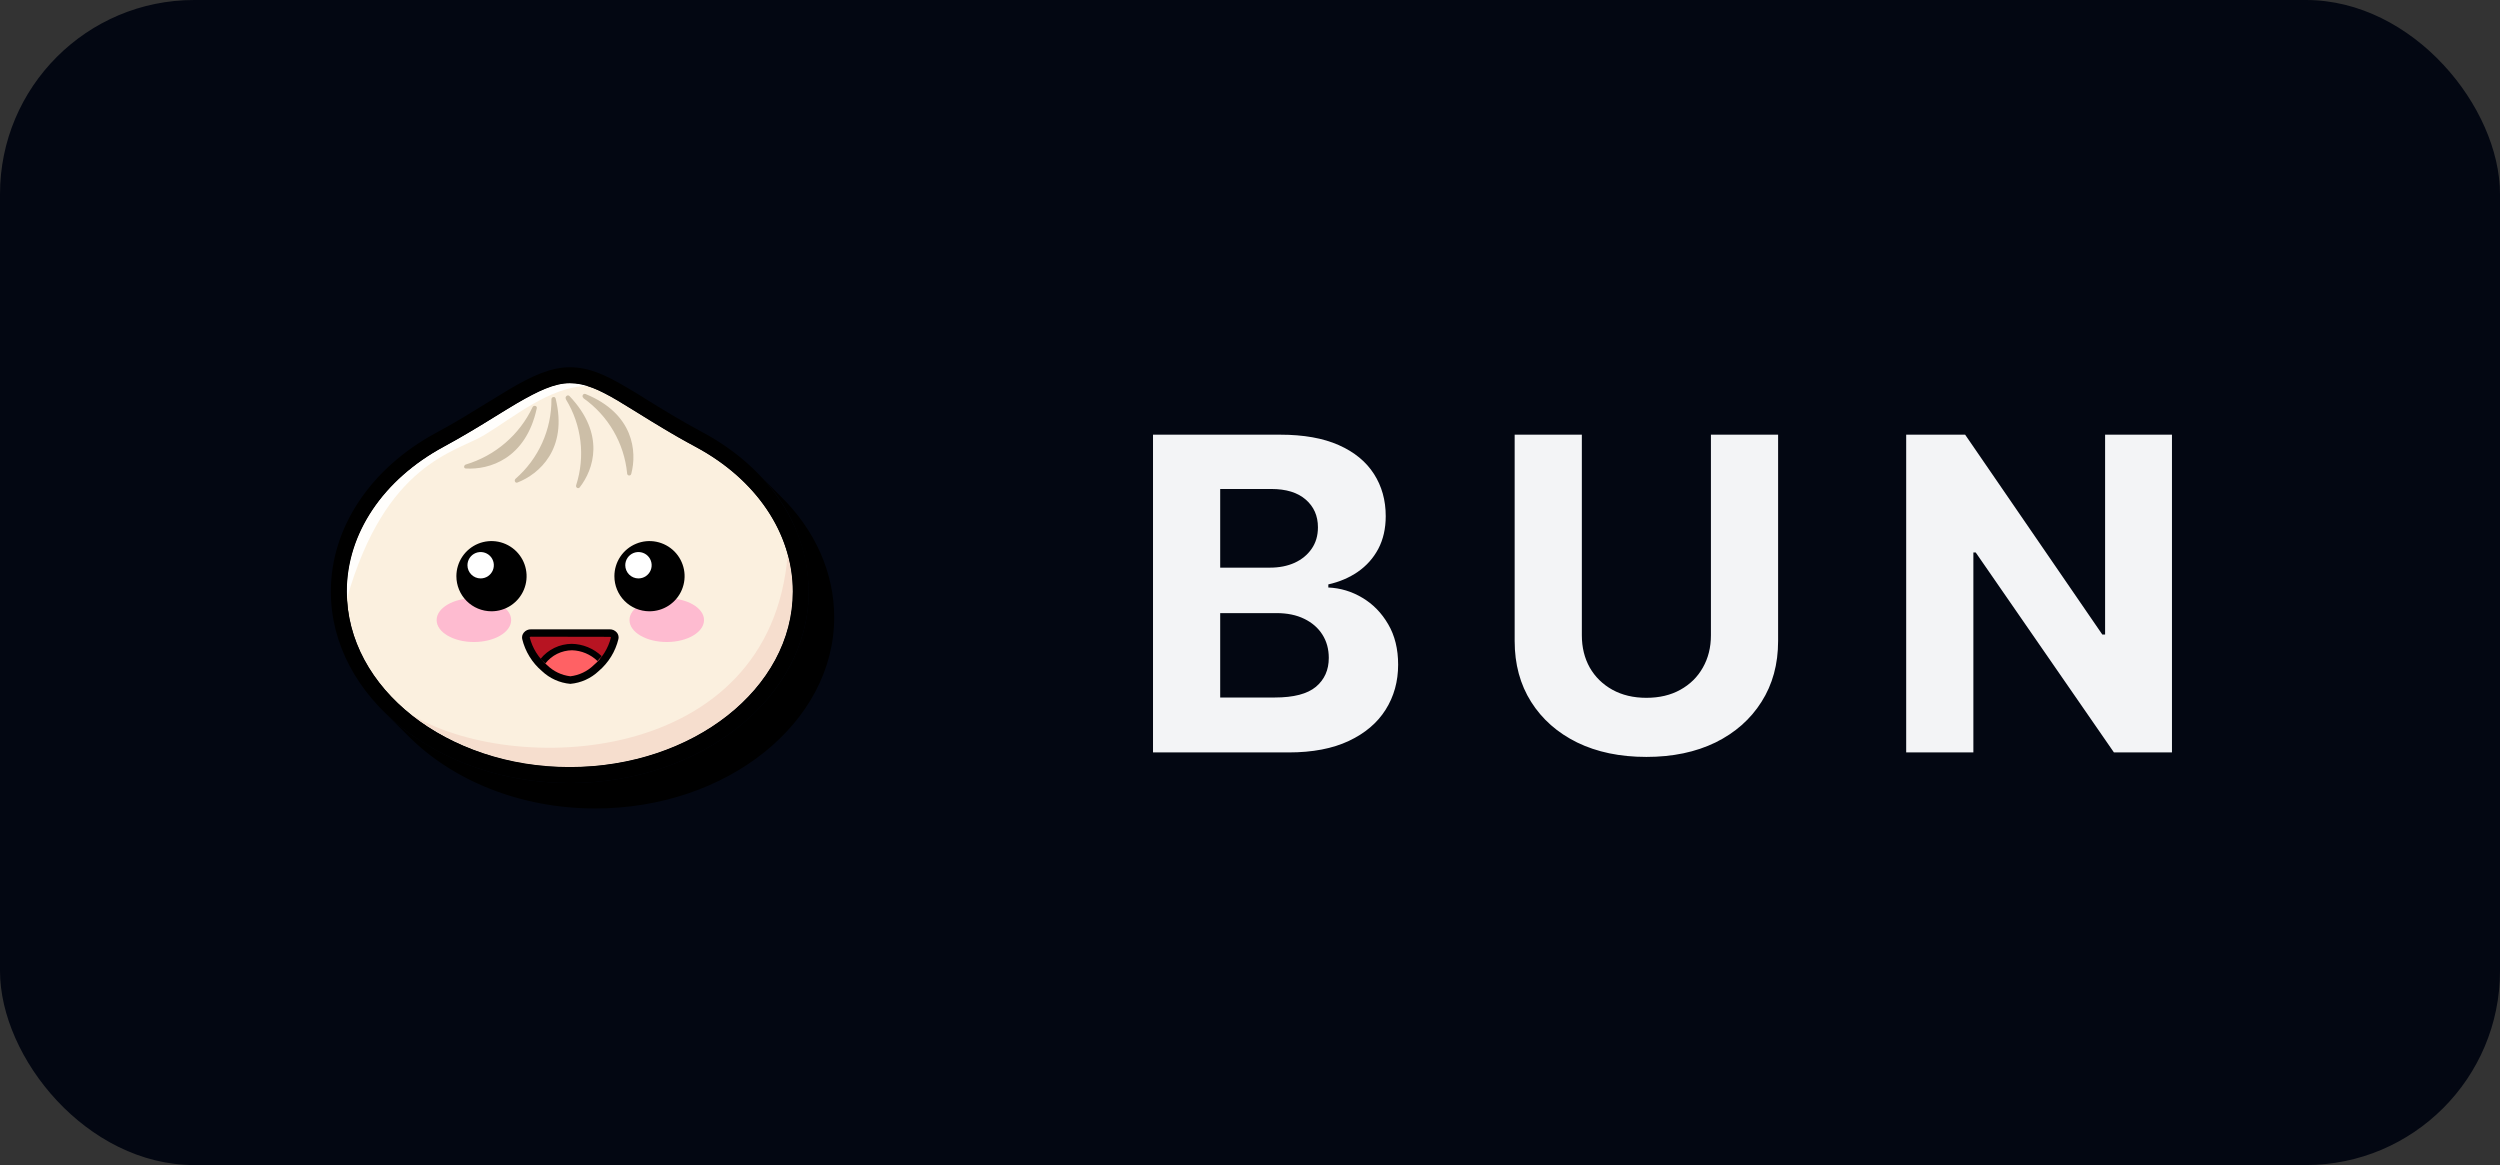 <svg width="103" height="48" viewBox="0 0 103 48" fill="none" xmlns="http://www.w3.org/2000/svg">
<rect x="0" y="0" width="103" height="48" fill="#333333" stroke="none"/>
<rect width="103" height="48" rx="8" fill="#030712"/>
<g clip-path="url(#clip0_5279_6314)">
<path d="M32.161 20.444C32.119 20.399 32.075 20.355 32.03 20.313C31.985 20.271 31.943 20.224 31.899 20.182C31.854 20.14 31.812 20.092 31.767 20.05C31.723 20.008 31.681 19.961 31.636 19.919C31.592 19.877 31.55 19.83 31.505 19.788C31.46 19.746 31.418 19.699 31.374 19.657C31.329 19.615 31.287 19.567 31.242 19.525C32.544 20.805 33.29 22.546 33.319 24.371C33.319 28.721 28.904 32.259 23.475 32.259C20.435 32.259 17.716 31.149 15.907 29.409L16.038 29.54L16.17 29.671L16.301 29.802L16.432 29.933L16.564 30.065L16.695 30.196L16.826 30.327C18.632 32.141 21.412 33.309 24.525 33.309C29.954 33.309 34.369 29.771 34.369 25.434C34.369 23.581 33.571 21.825 32.161 20.444Z" fill="black"/>
<path d="M32.663 24.371C32.663 28.364 28.549 31.601 23.475 31.601C18.401 31.601 14.288 28.364 14.288 24.371C14.288 21.896 15.863 19.709 18.283 18.413C20.703 17.116 22.21 15.788 23.475 15.788C24.74 15.788 25.822 16.872 28.667 18.413C31.088 19.709 32.663 21.896 32.663 24.371Z" fill="#FBF0DF"/>
<path d="M32.662 24.371C32.661 23.858 32.59 23.348 32.452 22.854C31.736 31.595 21.073 32.015 16.881 29.401C18.765 30.861 21.091 31.637 23.475 31.601C28.541 31.601 32.662 28.359 32.662 24.371Z" fill="#F6DECE"/>
<path d="M19.939 17.932C21.113 17.229 22.672 15.908 24.205 15.906C23.969 15.829 23.723 15.79 23.475 15.788C22.84 15.788 22.163 16.116 21.309 16.609C21.013 16.782 20.706 16.974 20.38 17.174C19.769 17.552 19.068 17.98 18.28 18.407C15.781 19.759 14.288 21.988 14.288 24.371C14.288 24.476 14.288 24.581 14.288 24.684C15.878 19.064 18.768 18.636 19.939 17.932Z" fill="#FFFEFC"/>
<path fill-rule="evenodd" clip-rule="evenodd" d="M22.719 16.452C22.723 17.071 22.593 17.685 22.337 18.25C22.082 18.815 21.708 19.318 21.241 19.725C21.168 19.791 21.225 19.917 21.32 19.88C22.204 19.536 23.399 18.507 22.895 16.431C22.874 16.312 22.719 16.344 22.719 16.452ZM23.315 16.452C23.636 16.976 23.84 17.563 23.913 18.173C23.986 18.784 23.926 19.402 23.738 19.988C23.706 20.079 23.819 20.158 23.882 20.082C24.457 19.347 24.958 17.887 23.457 16.312C23.381 16.244 23.262 16.349 23.315 16.441V16.452ZM24.039 16.407C24.542 16.763 24.963 17.223 25.273 17.755C25.584 18.288 25.776 18.881 25.837 19.494C25.835 19.516 25.841 19.538 25.854 19.556C25.867 19.574 25.887 19.586 25.909 19.59C25.931 19.593 25.953 19.589 25.972 19.576C25.99 19.564 26.003 19.545 26.008 19.523C26.25 18.607 26.113 17.045 24.126 16.234C24.021 16.192 23.953 16.334 24.039 16.396V16.407ZM19.194 19.137C19.792 18.958 20.346 18.655 20.819 18.248C21.293 17.841 21.675 17.339 21.942 16.774C21.989 16.68 22.139 16.717 22.115 16.822C21.661 18.922 20.141 19.36 19.196 19.302C19.096 19.305 19.099 19.166 19.194 19.137Z" fill="#CCBEA7"/>
<path d="M23.475 32.26C18.047 32.26 13.631 28.721 13.631 24.371C13.631 21.746 15.254 19.297 17.971 17.83C18.758 17.41 19.433 16.987 20.034 16.617C20.364 16.412 20.677 16.221 20.979 16.042C21.9 15.496 22.688 15.131 23.475 15.131C24.263 15.131 24.95 15.446 25.811 15.956C26.074 16.105 26.336 16.268 26.617 16.447C27.271 16.851 28.009 17.308 28.98 17.83C31.697 19.297 33.319 21.744 33.319 24.371C33.319 28.721 28.904 32.26 23.475 32.26ZM23.475 15.788C22.84 15.788 22.163 16.116 21.309 16.609C21.013 16.782 20.706 16.974 20.38 17.174C19.769 17.552 19.068 17.98 18.28 18.407C15.781 19.759 14.288 21.988 14.288 24.371C14.288 28.359 18.409 31.603 23.475 31.603C28.541 31.603 32.663 28.359 32.663 24.371C32.663 21.988 31.169 19.759 28.667 18.413C27.675 17.888 26.901 17.394 26.273 17.006C25.987 16.83 25.725 16.667 25.486 16.523C24.691 16.05 24.11 15.788 23.475 15.788Z" fill="black"/>
<path d="M25.325 26.288C25.207 26.771 24.939 27.204 24.559 27.524C24.273 27.801 23.904 27.974 23.509 28.018C23.102 27.981 22.719 27.807 22.425 27.524C22.048 27.202 21.784 26.769 21.669 26.288C21.665 26.259 21.668 26.23 21.677 26.203C21.686 26.175 21.701 26.15 21.721 26.13C21.742 26.109 21.767 26.094 21.794 26.084C21.821 26.075 21.85 26.072 21.879 26.075H25.118C25.146 26.072 25.175 26.076 25.202 26.085C25.229 26.095 25.253 26.111 25.273 26.131C25.293 26.151 25.308 26.176 25.317 26.203C25.326 26.23 25.329 26.259 25.325 26.288Z" fill="#B71422"/>
<path d="M22.425 27.545C22.719 27.828 23.1 28.004 23.506 28.044C23.912 28.003 24.292 27.828 24.585 27.545C24.679 27.457 24.767 27.364 24.848 27.264C24.686 27.081 24.488 26.932 24.267 26.828C24.046 26.724 23.806 26.666 23.561 26.658C23.3 26.664 23.044 26.734 22.815 26.861C22.587 26.988 22.392 27.169 22.249 27.387C22.309 27.443 22.362 27.495 22.425 27.545Z" fill="#FF6164"/>
<path d="M22.467 27.337C22.597 27.169 22.764 27.033 22.954 26.938C23.145 26.844 23.354 26.794 23.567 26.791C23.96 26.803 24.334 26.961 24.617 27.235C24.677 27.169 24.735 27.101 24.79 27.033C24.456 26.715 24.015 26.534 23.554 26.526C23.307 26.529 23.064 26.585 22.842 26.692C22.62 26.799 22.425 26.954 22.27 27.146C22.332 27.213 22.398 27.277 22.467 27.337Z" fill="black"/>
<path d="M23.498 28.175C23.061 28.137 22.649 27.952 22.33 27.65C21.924 27.306 21.638 26.842 21.514 26.324C21.505 26.278 21.507 26.231 21.518 26.185C21.53 26.14 21.552 26.098 21.582 26.062C21.618 26.018 21.664 25.984 21.715 25.96C21.767 25.937 21.823 25.926 21.879 25.928H25.118C25.174 25.927 25.23 25.938 25.282 25.961C25.333 25.985 25.378 26.019 25.415 26.062C25.445 26.098 25.466 26.14 25.477 26.186C25.489 26.231 25.49 26.278 25.48 26.324C25.356 26.842 25.07 27.306 24.664 27.65C24.346 27.951 23.935 28.136 23.498 28.175ZM21.879 26.232C21.837 26.232 21.826 26.251 21.824 26.256C21.935 26.705 22.186 27.107 22.54 27.403C22.8 27.659 23.137 27.82 23.498 27.863C23.859 27.821 24.196 27.661 24.457 27.408C24.81 27.111 25.06 26.71 25.171 26.261C25.165 26.253 25.157 26.246 25.148 26.242C25.139 26.238 25.128 26.236 25.118 26.238L21.879 26.232Z" fill="black"/>
<path d="M27.47 26.451C28.318 26.451 29.006 26.046 29.006 25.547C29.006 25.049 28.318 24.645 27.47 24.645C26.622 24.645 25.935 25.049 25.935 25.547C25.935 26.046 26.622 26.451 27.47 26.451Z" fill="#FEBBD0"/>
<path d="M19.524 26.451C20.372 26.451 21.06 26.046 21.06 25.547C21.06 25.049 20.372 24.645 19.524 24.645C18.676 24.645 17.989 25.049 17.989 25.547C17.989 26.046 18.676 26.451 19.524 26.451Z" fill="#FEBBD0"/>
<path fill-rule="evenodd" clip-rule="evenodd" d="M20.247 25.185C20.533 25.186 20.813 25.101 21.051 24.943C21.289 24.784 21.475 24.558 21.585 24.294C21.695 24.03 21.724 23.739 21.668 23.458C21.613 23.178 21.475 22.92 21.273 22.717C21.071 22.515 20.813 22.377 20.532 22.32C20.252 22.264 19.961 22.293 19.696 22.402C19.432 22.512 19.206 22.697 19.047 22.935C18.888 23.173 18.803 23.453 18.803 23.739C18.803 24.122 18.955 24.489 19.225 24.761C19.496 25.032 19.863 25.184 20.247 25.185ZM26.749 25.185C27.035 25.187 27.316 25.104 27.555 24.947C27.794 24.789 27.981 24.564 28.092 24.3C28.203 24.036 28.234 23.744 28.179 23.463C28.124 23.182 27.987 22.923 27.786 22.72C27.584 22.517 27.326 22.378 27.045 22.321C26.764 22.264 26.473 22.292 26.208 22.402C25.943 22.511 25.717 22.696 25.557 22.934C25.398 23.172 25.313 23.452 25.313 23.739C25.312 24.121 25.463 24.488 25.732 24.759C26.001 25.03 26.367 25.183 26.749 25.185Z" fill="black"/>
<path fill-rule="evenodd" clip-rule="evenodd" d="M19.8 23.831C19.908 23.831 20.013 23.8 20.103 23.741C20.192 23.681 20.262 23.596 20.304 23.497C20.345 23.398 20.357 23.289 20.336 23.183C20.315 23.078 20.264 22.98 20.188 22.904C20.112 22.828 20.015 22.776 19.91 22.755C19.804 22.734 19.695 22.744 19.595 22.785C19.496 22.826 19.411 22.896 19.351 22.985C19.291 23.075 19.259 23.18 19.259 23.288C19.259 23.431 19.316 23.569 19.418 23.671C19.519 23.773 19.656 23.83 19.8 23.831ZM26.302 23.831C26.41 23.831 26.515 23.8 26.605 23.741C26.694 23.681 26.765 23.596 26.806 23.497C26.848 23.398 26.859 23.289 26.838 23.183C26.817 23.078 26.766 22.98 26.69 22.904C26.614 22.828 26.517 22.776 26.412 22.755C26.306 22.734 26.197 22.744 26.097 22.785C25.998 22.826 25.913 22.896 25.853 22.985C25.793 23.075 25.761 23.18 25.761 23.288C25.761 23.43 25.818 23.567 25.918 23.669C26.018 23.771 26.154 23.829 26.297 23.831H26.302Z" fill="white"/>
</g>
<path d="M47.504 31V17.909H52.745C53.709 17.909 54.512 18.052 55.155 18.337C55.799 18.623 56.282 19.019 56.606 19.526C56.93 20.029 57.092 20.609 57.092 21.265C57.092 21.776 56.99 22.226 56.785 22.614C56.581 22.997 56.3 23.312 55.941 23.56C55.588 23.803 55.183 23.975 54.727 24.077V24.205C55.226 24.227 55.692 24.367 56.127 24.627C56.566 24.887 56.922 25.251 57.194 25.72C57.467 26.185 57.603 26.739 57.603 27.382C57.603 28.077 57.431 28.697 57.086 29.242C56.745 29.783 56.24 30.212 55.571 30.527C54.902 30.842 54.077 31 53.097 31H47.504ZM50.272 28.737H52.528C53.299 28.737 53.862 28.59 54.216 28.296C54.569 27.998 54.746 27.602 54.746 27.107C54.746 26.745 54.659 26.425 54.484 26.148C54.309 25.871 54.06 25.654 53.736 25.496C53.417 25.339 53.035 25.26 52.592 25.26H50.272V28.737ZM50.272 23.387H52.324C52.703 23.387 53.039 23.321 53.334 23.189C53.632 23.053 53.866 22.861 54.037 22.614C54.211 22.366 54.299 22.07 54.299 21.725C54.299 21.252 54.13 20.871 53.794 20.581C53.461 20.291 52.988 20.146 52.375 20.146H50.272V23.387ZM70.49 17.909H73.258V26.41C73.258 27.365 73.03 28.2 72.574 28.916C72.122 29.632 71.49 30.19 70.676 30.591C69.862 30.987 68.914 31.185 67.831 31.185C66.745 31.185 65.794 30.987 64.98 30.591C64.166 30.19 63.534 29.632 63.082 28.916C62.63 28.2 62.404 27.365 62.404 26.41V17.909H65.172V26.174C65.172 26.673 65.281 27.116 65.498 27.504C65.72 27.891 66.031 28.196 66.431 28.418C66.832 28.639 67.299 28.75 67.831 28.75C68.368 28.75 68.835 28.639 69.231 28.418C69.632 28.196 69.941 27.891 70.158 27.504C70.379 27.116 70.49 26.673 70.49 26.174V17.909ZM89.485 17.909V31H87.094L81.399 22.761H81.303V31H78.535V17.909H80.964L86.615 26.142H86.73V17.909H89.485Z" fill="#F3F4F6"/>
<defs>
<clipPath id="clip0_5279_6314">
<rect width="21" height="18.375" fill="white" transform="translate(13.5 15)"/>
</clipPath>
</defs>
</svg>
